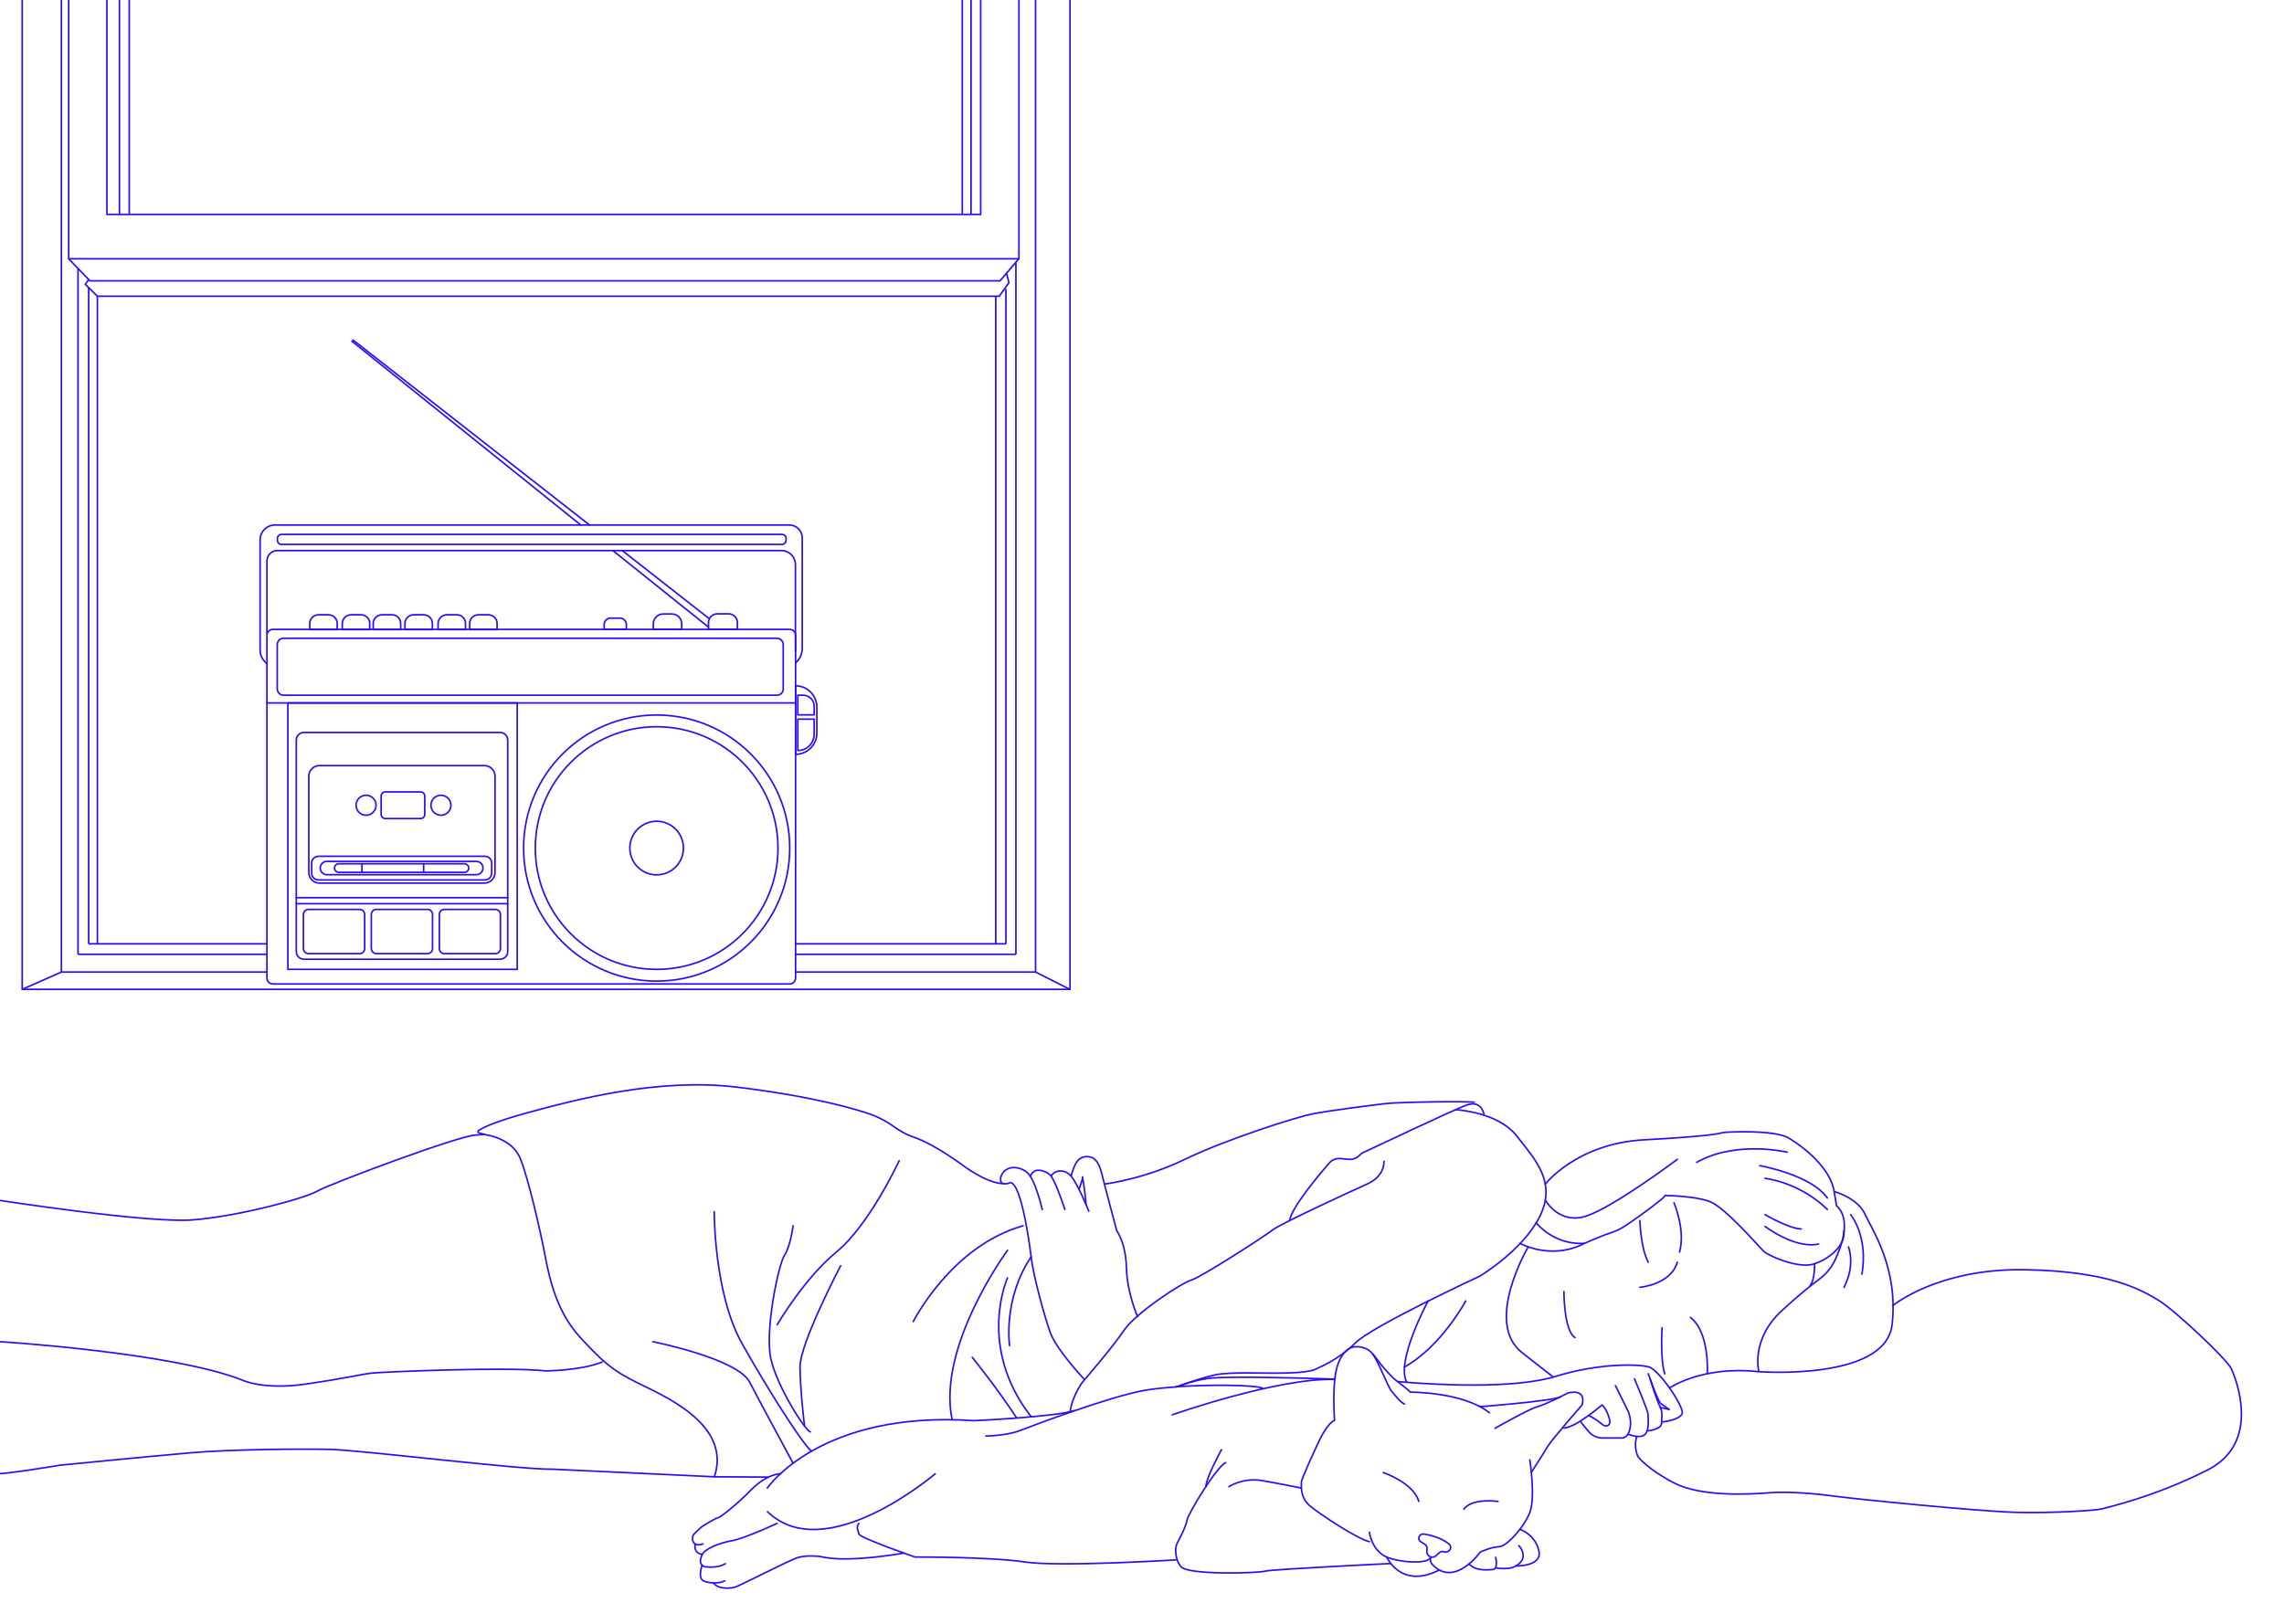 <?xml version="1.0" encoding="utf-8"?>
<!-- Generator: Adobe Illustrator 24.2.1, SVG Export Plug-In . SVG Version: 6.00 Build 0)  -->
<svg version="1.1" xmlns="http://www.w3.org/2000/svg" xmlns:xlink="http://www.w3.org/1999/xlink" x="0px" y="0px"
	 viewBox="0 0 1440 1024" style="enable-background:new 0 0 1440 1024;" xml:space="preserve">
<style type="text/css">
	.st0{fill:none;stroke:#3108F9;stroke-miterlimit:10;}
	.st1{fill:none;stroke:#3108F9;stroke-linecap:round;stroke-linejoin:round;stroke-miterlimit:10;}
</style>
<g id="sleep_women_trace">
	<path class="st0" d="M-2.1,756.7c0,0,95,14.8,123.5,12.6s70.3-13.4,78.5-18.1s90.2-35.4,100.1-35.4l5.5-0.5"/>
	<path class="st0" d="M450.3,931.3l-101.9-4.8c-20.7,0.4-121.3-12.1-140.7-12.5c-19.4-0.4-62.6,0-88,2.2c-25.5,2.2-82,7.8-82,7.8
		s-38.8,6.6-43.5,5.4"/>
	<path class="st0" d="M0,846.1c0,0,109.4,6.8,153.2,24.4c0,0,13.3,6.2,39.8,2.3c26.5-3.9,34.6-6.1,41.4-6.9
		c6.4-0.7,84.7-4.1,109.4-1.4c0,0,22.2,0,36.2-5.7"/>
	<path class="st1" d="M632.6,746.4c-11-0.1-26.2-12-26.2-12c-14.8-10.7-24.9-15.5-30.9-17.5c-4.1-1.4-7.8-3.5-11.3-6
		c-3.9-2.9-9.5-6.1-14.8-8c-8.3-3-35.3-11.3-84.6-17.3s-101,7.6-132.2,16.1c-22.2,6.1-28.9,9.8-31,11.4c-0.5,0.4-0.3,1.1,0.3,1.3
		l5.2,1.4c0.2,0.1,0.4,0.1,0.7,0.1c2.2,0.4,15.6,3.3,20.2,14.6c5,12.3,12.5,44.7,15.7,61.6c3.2,16.9,8.1,36,22.1,51.3
		c14.1,15.3,20.3,20.8,35.8,28.5c15.5,7.8,58.2,25.2,49.4,57.4l-0.7,2c0,0,28.7,0.1,34.2,0.2"/>
	<path class="st0" d="M657.2,763.1c0,0-4.4-19.6-9.8-23.9c-2.4-1.9-5.1-2.7-7.3-2.9c-3.2-0.3-6.3,1-8.1,3.7c-1,1.6-1.7,3.6-0.7,5.6
		c0.6,1.3,3,0.9,3.9,0.8c0.3,0,0.5-0.1,0.8-0.3c7-3.8,12.7,34.7,14.1,46.5c1.4,12,8,36.1,11.9,47.3c3.9,11.3,21.8,30.1,21.8,30.1"/>
	<path class="st0" d="M671.5,763.1c0,0-6.4-19.9-9.8-22.5c-3.4-2.6-6.2-2.7-7.8-2.6c-1.7,0.1-4.5,2.5-4.1,4.1"/>
	<path class="st0" d="M686.6,764.1c0,0-7-17.4-11.3-22.4c-4.3-5-10.6-3.7-12.6,0"/>
	<path class="st0" d="M717.4,830.7c0,0-6.7-14.7-7.2-30.9c-0.4-16.2-6.1-23.6-6.1-23.6s-8-29.9-9.3-35.4c-1.3-5.5-3.1-9.4-6.3-10.8
		c-3.2-1.4-7.8-0.6-10,3.3c-2.2,3.9-3.2,8.4-3.2,8.4"/>
	<path class="st0" d="M680.3,750.1c0,0,2.6-7.3,2.2-7.9c-0.4-0.6,1.2,4.1,2.2,17.5"/>
	<path class="st0" d="M696.3,746.7c0,0,24.6-2.9,50.7-15.6c26-12.6,70.8-26.9,81.2-28.8c10.4-2,35.7-5.2,44.9-6.3
		c9.1-1.1,55.2-1.7,56.7-0.8"/>
	<path class="st0" d="M935.6,702.9c0,0-1.2-9.7-11.3-5.9c-9.1,3.5-56.1,25.7-64.8,29.8c-0.9,0.4-1.7,1-2.4,1.8l0,0
		c-1.7,1.8-4.2,2.7-6.7,2.5l-5.3-0.5c-2.7-0.2-5.3,0.8-7,2.8c-6.9,7.9-24,28.4-25,36.3"/>
	<path class="st1" d="M881.2,871.3c2.4,0.1,4.3,0.3,5.7,0.4c16.1,1.3,67.2,4.6,94.2-3.8c27.1-8.4,51.8-7.7,58.4-5.9
		s22.1,25,21.1,29.2s-12.3,5.5-12.3,5.5"/>
	<path class="st1" d="M742.1,874.5c7.2-2.7,15.1-4.9,22.2-5.5c12.8-1,47.7-0.3,77.4,0.7"/>
	<path class="st1" d="M917.8,699.8c0,0,26.5,1.3,38.4,16.5c11.9,15.1,25.3,29.3,14.6,50.8c-10.7,21.5-37.9,37.7-37.9,37.7
		s-68,31.5-78.5,42.2c-10.6,10.7-24,15.9-24,15.9s-1.8,2.4-18,2.9c-16.2,0.5-35.9-0.9-46.2,1.2c-4.8,1-14.5,3.9-24.4,7.5"/>
	<path class="st0" d="M872.5,732c0,0,1.3,9.3-10.6,14.7c-12,5.4-54.6,25-59.8,29.1s-44.8,29.6-50.9,31.4
		c-6.1,1.7-35.3,20.9-42.6,31.8c-7.3,10.9-26.1,32.6-26.1,32.6s-6.3,8.2-7.9,18.9"/>
	<path class="st1" d="M1039.2,866.3c0,0,6,17.3,7.8,18.7c1.8,1.4,5.3,3.8,5.3,3.8"/>
	<line class="st1" x1="1046.9" y1="887.6" x2="1052.3" y2="888.8"/>
	<path class="st1" d="M1040.4,869.8c0,0,3.9,12.7,6.4,17.8c0.7,1.5,1.1,3.1,1,4.8c-0.1,1.6-0.1,3.2-0.2,5.1c-0.2,4-8.5,4.8-8.5,4.8"
		/>
	<path class="st1" d="M1030.5,869.5c0,0,8.5,20.1,8.5,22.2s1.1,9.7-1.8,12.8c-2.9,3.1-10.5,0-10.5,0"/>
	<path class="st1" d="M1018.5,873.8c0,0,8.1,16.4,8.1,16.4c0.2,0.3,0.2,0.7,0.4,1.1c0.3,0.9,0.5,1.8,0.7,2.8
		c0.2,1.2,0.4,2.5,0.3,3.8c0,1.4-0.2,2.8-0.6,4.1c-0.3,1-0.7,2.1-1.4,2.9c-0.7,1-1.6,1.5-2.7,1.9h-14c0,0-4.2-0.3-7-3.3
		s-5.6-6.8-5.6-6.8"/>
	<path class="st1" d="M1002.2,892.9c0,0,4.4,2.3,7.3,4.8c0.9,0.8,1.9,1.6,3.1,1.5c1.5-0.1,3.1-1,2-4.7c-1.8-6.5-4.6-8.5-4.6-8.5
		s-16,14-24,14.6"/>
	<path class="st1" d="M974.3,746.7c0,0,19.8-25.6,62.2-27.9c42.4-2.3,48.4-4.1,49.3-4.5c0.9-0.4,32.7-2.2,42,3.4
		s26.9,19.2,28.7,34.5l1.4,8.2c9,8,3.8,24-0.8,33.9c-2.2,4.8-5.6,9-9.9,12.2c-4.7,3.5-12.6,9.7-23.8,20
		c-19.9,18.4-14.5,38.5-14.5,38.5s79.9,6,84-29.6c4.1-35.6-12.5-59.7-17.1-69.8c-4.6-10.1-19.3-14.2-19.3-14.2"/>
	<path class="st1" d="M958.4,784.1c0,0,19.5,11,40.5,0c3.9-1.7,7.8-3.3,11.7-4.9c3.3-1.3,6.8-2.2,10-3.8c2.6-1.3,5-3,7.4-4.6
		c4.6-3.2,9.2-6.5,13.7-9.9c1.8-1.4,3.6-2.8,5.3-4.2c0.9-0.7,2.1-1.6,2.6-2.6c0-0.1,0.1-0.1,0.1-0.2c0,0,18.6,0.2,28.2,3.8
		s30.3,27.7,34,31.3c3,3,21.4,10.9,30.9,8.3c8.8-2.4,20.7-10.8,19.8-21.1"/>
	<path class="st1" d="M1126.8,726.6c0,0-32.1-7.7-57.1,6.4"/>
	<path class="st1" d="M1109.5,735.1c0,0,32.2,5.6,42.6,20.4"/>
	<path class="st1" d="M1112.8,766c0,0,15.6,9,22.8,9"/>
	<path class="st1" d="M1112.8,773.4c0,0,18.8,14.4,33.8,11.1"/>
	<path class="st1" d="M1112.8,743.1c0,0,21.5,2.2,39.3,19.6"/>
	<path class="st1" d="M974.3,756.8c0,0,8.6,15.8,26,10s57.2-35.7,57.2-35.7"/>
	<path class="st1" d="M963.5,786.3c0,0-28.1,47.6-4,66.6c24.1,19,20,15.5,20,15.5"/>
	<path class="st1" d="M900.4,820.4c0,0-20.6,37.9-13.5,51.3"/>
	<path class="st1" d="M1193.3,823.4c0,0,28-23.4,82.6-22.7c54.6,0.8,74.7,13.1,85,19.3s43,37.1,45.8,43c2.8,5.9,19.3,46.6-14.7,63.9
		c-34,17.3-64.4,23.9-67.2,24.7c-2.8,0.8-29.9,2.8-54.6,2.1c-24.7-0.8-98.6-8.2-112-10c-13.4-1.8-30.4-3.3-43-2.3
		c-12.6,1-42.7,2.6-59.7-6.2c-17-8.8-22.7-16.5-22.7-16.5s-3.1-5.5-0.9-12.8"/>
	<path class="st1" d="M1052.6,875.3c0,0,20.3-14.2,56.1-10.3"/>
	<path class="st1" d="M1165.4,786.3c0,0,4.6,11.2-2.8,25.5"/>
	<path class="st1" d="M1166.8,766c0,0,11.2,13.4,7.1,37.5"/>
	<path class="st1" d="M968.5,771.1c0,0,10.9,14.1,30.3,13"/>
	<path class="st1" d="M924.1,820.4c0,0-15.4,28.8-38.7,41.7"/>
	<path class="st1" d="M411.6,846.1c0,0,53.4,10.6,61.1,25.6c5.7,11.1,20.1,37.6,27.3,51"/>
	<path class="st1" d="M450.3,764.1c0,0-0.2,51.7,17.6,83.3c16,28.4,36.6,61,43.6,67.8"/>
	<path class="st1" d="M500,773c0,0-1.7,13.3-5.4,18.6c-3.7,5.4-12.7,48-8.5,65.7c4.2,17.8,21.4,44.6,24.8,45.7"/>
	<path class="st1" d="M566.9,732c0,0-18.8,40.5-39.4,57.4c-20.6,16.9-37.5,46-37.5,46"/>
	<path class="st1" d="M530,798.2c0,0-25.7,48.9-25.6,63.8c0.1,15,2.8,37,2.8,37"/>
	<path class="st1" d="M575.8,833.4c0,0,23.9-47.6,69.2-60.4"/>
	<path class="st1" d="M635.2,788.5c0,0-44.7,60.7-34.9,106.8"/>
	<path class="st1" d="M635.2,805.9c0,0-19.6,43.2,14.9,87.5"/>
	<path class="st1" d="M613,856c0,0,15.8,19.5,27.9,38.1"/>
	<path class="st1" d="M636.5,848.6c0,0-4.3-29.5,13.6-56"/>
	<path class="st1" d="M1055.4,758.5c0,0,7.4,17.2,3.5,31.1"/>
	<path class="st1" d="M1033.9,811.8c0,0,19.4-1.6,23.6-15.8"/>
	<path class="st1" d="M1076.4,866.3c0,0,1.7-25.9-10.6-35.5"/>
	<path class="st1" d="M986,814.5c0,0,0,24.8,7,29"/>
	<path class="st1" d="M1033.9,769.7c0,0,0.5,17.5,5.3,26.3"/>
	<path class="st1" d="M1047.9,837.3c0,0-1.3,20,1.7,29.1"/>
	<path class="st1" d="M1144,796.9c0,0,0.5,9.5-2.8,14"/>
</g>
<g id="cat_trace">
	<g>
		<path class="st1" d="M483.8,938.4c0,0,33.2-49.2,130.3-42.5c0,0,50.2-2.3,63.3-6.3"/>
		<path class="st1" d="M741.7,874.5c22.3-1.5,48.6-1.1,54.1,0.8"/>
		<path class="st1" d="M621.6,905.6c0,0,13-0.2,21.3-3.4s56.5-21.5,78.7-25.4c5.6-1,12.7-1.7,20.2-2.2"/>
		<path class="st1" d="M739.1,892.2c0,0,66.6-23.5,102.6-22.3"/>
		<path class="st1" d="M865.7,853.9c0,0,8.3,11.9,15.1,17.1c6.9,5.2,8.3,6.9,8.3,6.9s33.4-0.2,49.9,13"/>
		<path class="st1" d="M933.1,887.1c0,0,44.7-3.5,50.5-6.1"/>
		<path class="st1" d="M942.6,900.7c0,0,21-12,26.7-13.6c5.8-1.6,18.5-8.3,19.2-8.6c0.7-0.3,11.7-3.1,9,7.4c0,0-19.5,22.4-21.7,26.2
			c-2.2,3.8-10.4,16.5-10.4,16.5"/>
		<path class="st1" d="M964.5,920.6c0,0,3.7,23.6,0,33.2c-3.7,9.6-14.8,21.6-19.4,21.6c-4.7,0-11.9,3.4-11.9,3.4
			s-15.8,22.4-29.9,8.1c-0.9-0.9-1.5-2.2-1.5-3.5c0-0.4,0.1-0.8,0.2-1.2"/>
		<path class="st1" d="M898.1,973.7l-2.3-1.4c-1.2-0.7-1.6-2.2-1-3.4l0,0c0.5-1.1,1.7-1.7,2.9-1.5c3.4,0.5,10.8,2.1,16,6.4
			c1,0.8,1.2,2.3,0.5,3.4l0,0c-0.8,1.3-2.4,1.9-3.9,1.4l-0.2-0.1c-0.9-0.3-1.9,0-2.6,0.6l-2.2,2c-1.1,1-2.7,1.2-4,0.4l0,0
			c-1.2-0.8-1.9-2.2-1.7-3.6l0.1-1C899.9,975.6,899.2,974.3,898.1,973.7z"/>
		<path class="st1" d="M863.4,966.3c0,0,1.5,12.7,12.4,16.2c10.8,3.5,22,2.8,24.5,1.2c1.9-1.2,1.6-1.5,1.6-1.5"/>
		<path class="st1" d="M863.4,972.2c-7.4-1.5-31.7-17.6-37.7-22.7c-5.9-5.2-5.3-12-5.2-14.9c0.2-2.3,8.2-19.7,11.4-26.4
			c1.3-2.8,2.9-5.5,4.7-8c1.6-2.1,3.4-4.2,4.8-4.4c0,0-1.9-24.4,2.1-35.4c4-11,10.2-11,10.2-11s7.5-1.3,11.8,4.6
			c4.3,5.9,9.4,20.7,12.1,23.6s4.3,5.9,7.8,7.8"/>
		<path class="st1" d="M958.3,964.4c0,0,9.5,3.2,11.9,13.4c2.4,10.2-14.4,9.7-14.4,9.7"/>
		<path class="st1" d="M957.6,974.7c0,0,7.2,7.5-1.8,12.8c-1.4,0.9-3,1.3-4.7,1.5c-2.3,0.2-5.7,0.3-7.5-0.2"/>
		<path class="st1" d="M943,982.1c0,0,1.8,7.4-1.9,7.7c-3.7,0.3-11.1,0.8-14.8-3.5"/>
		<path class="st1" d="M874.3,981.9c0,0,8.9,20.5,33.1,8.2"/>
		<path class="st1" d="M774.8,937.5c0,0,9-5.9,21-3.8c12,2.1,24.6,4.7,24.6,4.7"/>
		<path class="st1" d="M876.8,986c0,0-74.7,3.6-79.2,4.8c-4.5,1.3-48.5,2.6-53-2.8c-4.4-5.4-3.6-12.8-2.5-14.7
			c1.1-1.9,5.7-10.7,6.3-14.7s19-34.3,24.4-36.2"/>
		<path class="st1" d="M770.1,914.2c0,0-9.7,17.6-9.8,23.3"/>
		<path class="st1" d="M741.3,983.7c0,0-73.1,4.6-95.3,1.3c-22.2-3.3-69.1-3.1-69.1-3.1s-35.1-12.1-35.4-14.6c-0.4-2.5-2-3.9,0-6.6"
			/>
		<path class="st1" d="M589.6,929.4c0,0-69.2,59.2-105.7,23.9"/>
		<path class="st1" d="M492.1,929.4c0,0-8.3-0.2-18.5,10.1c-10.1,10.3-19.8,17.6-20.9,17.6s-10.3,5.4-11.4,6.7s-3.9,3.3-4.4,4.7
			c-0.4,1.3-0.6,3.8,1.2,5.1c1.9,1.3,5.1,0,5.1,0"/>
		<path class="st1" d="M489.9,960.7c0,0-20.7,9.6-28.4,10.9s-17.3,5.1-19,9.1c-0.5,1.2-0.8,2.3-0.9,3.3c-0.2,2.1,1.3,3.9,3.3,4.1
			c3.3,0.3,8.6,0.4,12.4-2"/>
		<path class="st1" d="M442.6,987.2c0,0-2.8,7.9,0.9,9.7c1.7,0.8,3.9,1.2,6.2,1.3c2.8,0.1,5.5-0.3,7.3-1.3"/>
		<path class="st1" d="M569.8,979.4c0,0-35.3,6.5-52.5,2.2c0,0-8.8-1.3-15.1,0.9c-6.2,2.3-36.3,17.7-38.8,18.4s-10.6,1.7-13.7-2.8"
			/>
		<path class="st1" d="M442.8,980.2c0,0-5.6-0.1-4.5-6.7"/>
		<path class="st1" d="M872.1,928.6c0,0,19.1,6.5,22.4,18.2"/>
		<path class="st1" d="M923,951.7c0,0,3.4-6.8,21.5-4.9"/>
	</g>
</g>
<g id="boombox_trace">
	<g>
		<path class="st1" d="M501.6,601.8V400.6c0-2-1.7-3.7-3.7-3.7H172c-2,0-3.7,1.7-3.7,3.7v216.2c0,2,1.7,3.7,3.7,3.7h325.9
			c2,0,3.7-1.7,3.7-3.7V601.8"/>
		<line class="st1" x1="168.3" y1="443.3" x2="501.6" y2="443.3"/>
		<path class="st0" d="M489.8,438.4h-311c-2.2,0-4-1.8-4-4v-27.9c0-2.2,1.8-4,4-4h311c2.2,0,4,1.8,4,4v27.9
			C493.9,436.6,492.1,438.4,489.8,438.4z"/>
		<circle class="st1" cx="414" cy="534.8" r="76.5"/>
		<circle class="st1" cx="414" cy="534.8" r="83.9"/>
		<path class="st1" d="M168.3,418.6l-1.3-1.3c-1.9-2-3-4.6-3-7.4v-69.5c0-5.1,4.2-9.3,9.3-9.3h324.4c4.5,0,8.1,3.6,8.1,8.1v69.6
			c0,3-1.1,5.9-3.1,8.1l-1,1.1"/>
		<path class="st1" d="M168.3,399.3v-45.5c0-3.6,2.9-6.6,6.5-6.6h317.9c4.9,0,8.8,4,8.8,8.9v54.5"/>
		<path class="st1" d="M493,337H177.5c-1.5,0-2.6,1.2-2.6,2.6v1.1c0,1.5,1.2,2.6,2.6,2.6H493c1.5,0,2.6-1.2,2.6-2.6v-1.1
			C495.7,338.2,494.5,337,493,337z"/>
		<path class="st1" d="M207.1,387.7h-6.3c-3,0-5.5,2.5-5.5,5.5v3.8h17.3v-3.8C212.6,390.1,210.1,387.7,207.1,387.7z"/>
		<path class="st1" d="M227.6,387.7h-6.3c-3,0-5.5,2.5-5.5,5.5v3.8h17.3v-3.8C233.1,390.1,230.7,387.7,227.6,387.7z"/>
		<path class="st1" d="M247.1,387.7h-6.3c-3,0-5.5,2.5-5.5,5.5v3.8h17.3v-3.8C252.6,390.1,250.2,387.7,247.1,387.7z"/>
		<path class="st1" d="M267.1,387.7h-6.3c-3,0-5.5,2.5-5.5,5.5v3.8h17.3v-3.8C272.6,390.1,270.2,387.7,267.1,387.7z"/>
		<path class="st1" d="M288,387.7h-6.3c-3,0-5.5,2.5-5.5,5.5v3.8h17.3v-3.8C293.5,390.1,291.1,387.7,288,387.7z"/>
		<path class="st1" d="M307.9,387.7h-6.3c-3,0-5.5,2.5-5.5,5.5v3.8h17.3v-3.8C313.4,390.1,310.9,387.7,307.9,387.7z"/>
		<path class="st1" d="M446.7,396.9h18.2v-4.3c0-3-2.5-5.5-5.5-5.5h-7.2c-3,0-5.5,2.5-5.5,5.5V396.9z"/>
		<line class="st1" x1="386.4" y1="347.2" x2="446.7" y2="395.5"/>
		<line class="st1" x1="222" y1="215.3" x2="366.2" y2="331.1"/>
		<polyline class="st1" points="371.7,331.1 222.7,214.5 222,215.3 		"/>
		<line class="st1" x1="446.7" y1="389.8" x2="392.3" y2="347.2"/>
		<rect x="181.5" y="443.3" class="st1" width="144.6" height="168"/>
		<path class="st1" d="M191.6,461.9h123.7c2.7,0,4.8,2.2,4.8,4.8v133.4c0,2.7-2.2,4.8-4.8,4.8H191.6c-2.7,0-4.8-2.2-4.8-4.8V466.7
			C186.8,464.1,188.9,461.9,191.6,461.9z"/>
		<path class="st1" d="M305.4,556.9h-104c-3.7,0-6.7-3-6.7-6.7v-60.7c0-3.7,3-6.7,6.7-6.7h104c3.7,0,6.7,3,6.7,6.7v60.7
			C312.1,554,309.1,556.9,305.4,556.9z"/>
		<path class="st1" d="M265.2,499.4h-22.3c-1.4,0-2.6,1.2-2.6,2.6v11.6c0,1.4,1.2,2.6,2.6,2.6h22.3c1.4,0,2.6-1.2,2.6-2.6V502
			C267.8,500.6,266.6,499.4,265.2,499.4z"/>
		<circle class="st1" cx="230.8" cy="507.8" r="6.3"/>
		<circle class="st1" cx="278" cy="507.8" r="6.3"/>
		<line class="st1" x1="186.8" y1="566.1" x2="320.1" y2="566.1"/>
		<line class="st1" x1="186.8" y1="569.9" x2="320.1" y2="569.9"/>
		<circle class="st1" cx="414" cy="534.8" r="16.9"/>
		<path class="st1" d="M305.8,554.9H200.7c-2.3,0-4.2-1.9-4.2-4.2v-6.5c0-2.3,1.9-4.2,4.2-4.2h105.1c2.3,0,4.2,1.9,4.2,4.2v6.5
			C309.9,553,308.1,554.9,305.8,554.9z"/>
		<path class="st1" d="M501.6,432.5L501.6,432.5l0,43.2h0c7.4,0,13.4-6,13.4-13.4v-16.4C515,438.5,509,432.5,501.6,432.5z"/>
		<path class="st1" d="M390.8,389.8H385c-2.3,0-4.1,1.8-4.1,4.1v3h14v-3C394.9,391.6,393.1,389.8,390.8,389.8z"/>
		<path class="st1" d="M429.2,396.9h-16.7c-0.3,0-0.6-0.3-0.6-0.6v-2.9c0-3.4,2.8-6.2,6.2-6.2h5.5c3.4,0,6.2,2.8,6.2,6.2v2.9
			C429.9,396.7,429.6,396.9,429.2,396.9z"/>
		<path class="st1" d="M300.3,551.6h-94.2c-2.3,0-4.2-1.9-4.2-4.2v0c0-2.3,1.9-4.2,4.2-4.2h94.2c2.3,0,4.2,1.9,4.2,4.2v0
			C304.5,549.7,302.6,551.6,300.3,551.6z"/>
		<path class="st1" d="M292.8,550.1h-79.2c-1.5,0-2.7-1.2-2.7-2.7v0c0-1.5,1.2-2.7,2.7-2.7h79.2c1.5,0,2.7,1.2,2.7,2.7v0
			C295.5,548.9,294.3,550.1,292.8,550.1z"/>
		<line class="st1" x1="228.2" y1="544.8" x2="228.2" y2="550.1"/>
		<line class="st1" x1="267.1" y1="544.8" x2="267.1" y2="550.1"/>
		<path class="st1" d="M506.3,438.4H503v12.4h10.3v-5.4C513.4,441.6,510.2,438.4,506.3,438.4z"/>
		<path class="st1" d="M513.4,453.5H503v19.8h0c5.7,0,10.3-4.6,10.3-10.3V453.5z"/>
		<g id="XMLID_1_">
			<g>
			</g>
			<g>
				<path class="st1" d="M280.2,601.4h32.1c1.8,0,3.2-1.4,3.2-3.2v-21.5c0-1.8-1.4-3.2-3.2-3.2h-32.1c-1.8,0-3.2,1.4-3.2,3.2v21.5
					C277,599.9,278.4,601.4,280.2,601.4z"/>
				<path class="st1" d="M237.3,601.4h32.2c1.7,0,3.2-1.4,3.2-3.2v-21.5c0-1.8-1.4-3.2-3.2-3.2h-32.2c-1.8,0-3.2,1.4-3.2,3.2v21.5
					C234.2,599.9,235.6,601.4,237.3,601.4z"/>
				<path class="st1" d="M194.5,601.4h32.2c1.8,0,3.2-1.4,3.2-3.2v-21.5c0-1.8-1.4-3.2-3.2-3.2h-32.2c-1.7,0-3.2,1.4-3.2,3.2v21.5
					C191.3,599.9,192.7,601.4,194.5,601.4z"/>
			</g>
		</g>
	</g>
</g>
<g id="curtain">
</g>
<g id="fireflies">
</g>
<g id="webpage_stuff">
</g>
<g id="clouds">
</g>
<g id="Layer_14">
</g>
<g id="Layer_9">
	<g>
		<line class="st0" x1="652.9" y1="613" x2="501.6" y2="613"/>
		<line class="st0" x1="38.7" y1="613" x2="168.3" y2="613"/>
		<line class="st0" x1="501.6" y1="601.8" x2="640.5" y2="601.8"/>
		<line class="st0" x1="49.2" y1="601.8" x2="168.3" y2="601.8"/>
		<line class="st0" x1="501.6" y1="595.2" x2="634.2" y2="595.2"/>
		<path class="st0" d="M501.6,595.2"/>
		<line class="st0" x1="55.9" y1="595.2" x2="168.3" y2="595.2"/>
		<path class="st0" d="M627.8,595.2"/>
		<path class="st0" d="M627.8,186.8"/>
		<path class="st0" d="M61.4,595.2"/>
		<path class="st0" d="M61.4,186.8"/>
		<rect x="14" y="-29.2" class="st0" width="660.6" height="653.1"/>
		<polyline class="st0" points="38.7,613 38.7,-29.2 652.9,-29.2 652.9,613 		"/>
		<line class="st0" x1="652.9" y1="613" x2="674.5" y2="623.9"/>
		<line class="st0" x1="14" y1="623.9" x2="38.7" y2="613"/>
		<rect x="43.3" y="-29.2" class="st0" width="599.1" height="192.4"/>
		<rect x="67.4" y="-29.2" class="st0" width="550.9" height="164.4"/>
		<line class="st0" x1="81.5" y1="-29.2" x2="81.5" y2="135.2"/>
		<line class="st0" x1="606.7" y1="-29.2" x2="606.7" y2="135.2"/>
		<line class="st0" x1="612.2" y1="135.2" x2="612.2" y2="-30.8"/>
		<line class="st0" x1="75.3" y1="135.2" x2="75.3" y2="-29.2"/>
		<polyline class="st0" points="43.3,163.2 56.7,177.1 630.5,177.1 642.3,163.2 		"/>
		<polyline class="st0" points="55.9,176.3 53.8,179.3 61.4,186.8 630,186.8 636.1,178.3 634.6,172.3 		"/>
		<line class="st0" x1="640.5" y1="601.8" x2="640.5" y2="165.4"/>
		<line class="st0" x1="49.2" y1="169.3" x2="49.2" y2="601.8"/>
		<line class="st0" x1="634.2" y1="595.2" x2="634.2" y2="182.2"/>
		<line class="st0" x1="55.9" y1="181.3" x2="55.9" y2="595.2"/>
		<line class="st0" x1="627.8" y1="186.8" x2="627.8" y2="595.2"/>
		<line class="st0" x1="61.4" y1="186.8" x2="61.4" y2="595.2"/>
	</g>
</g>
</svg>
